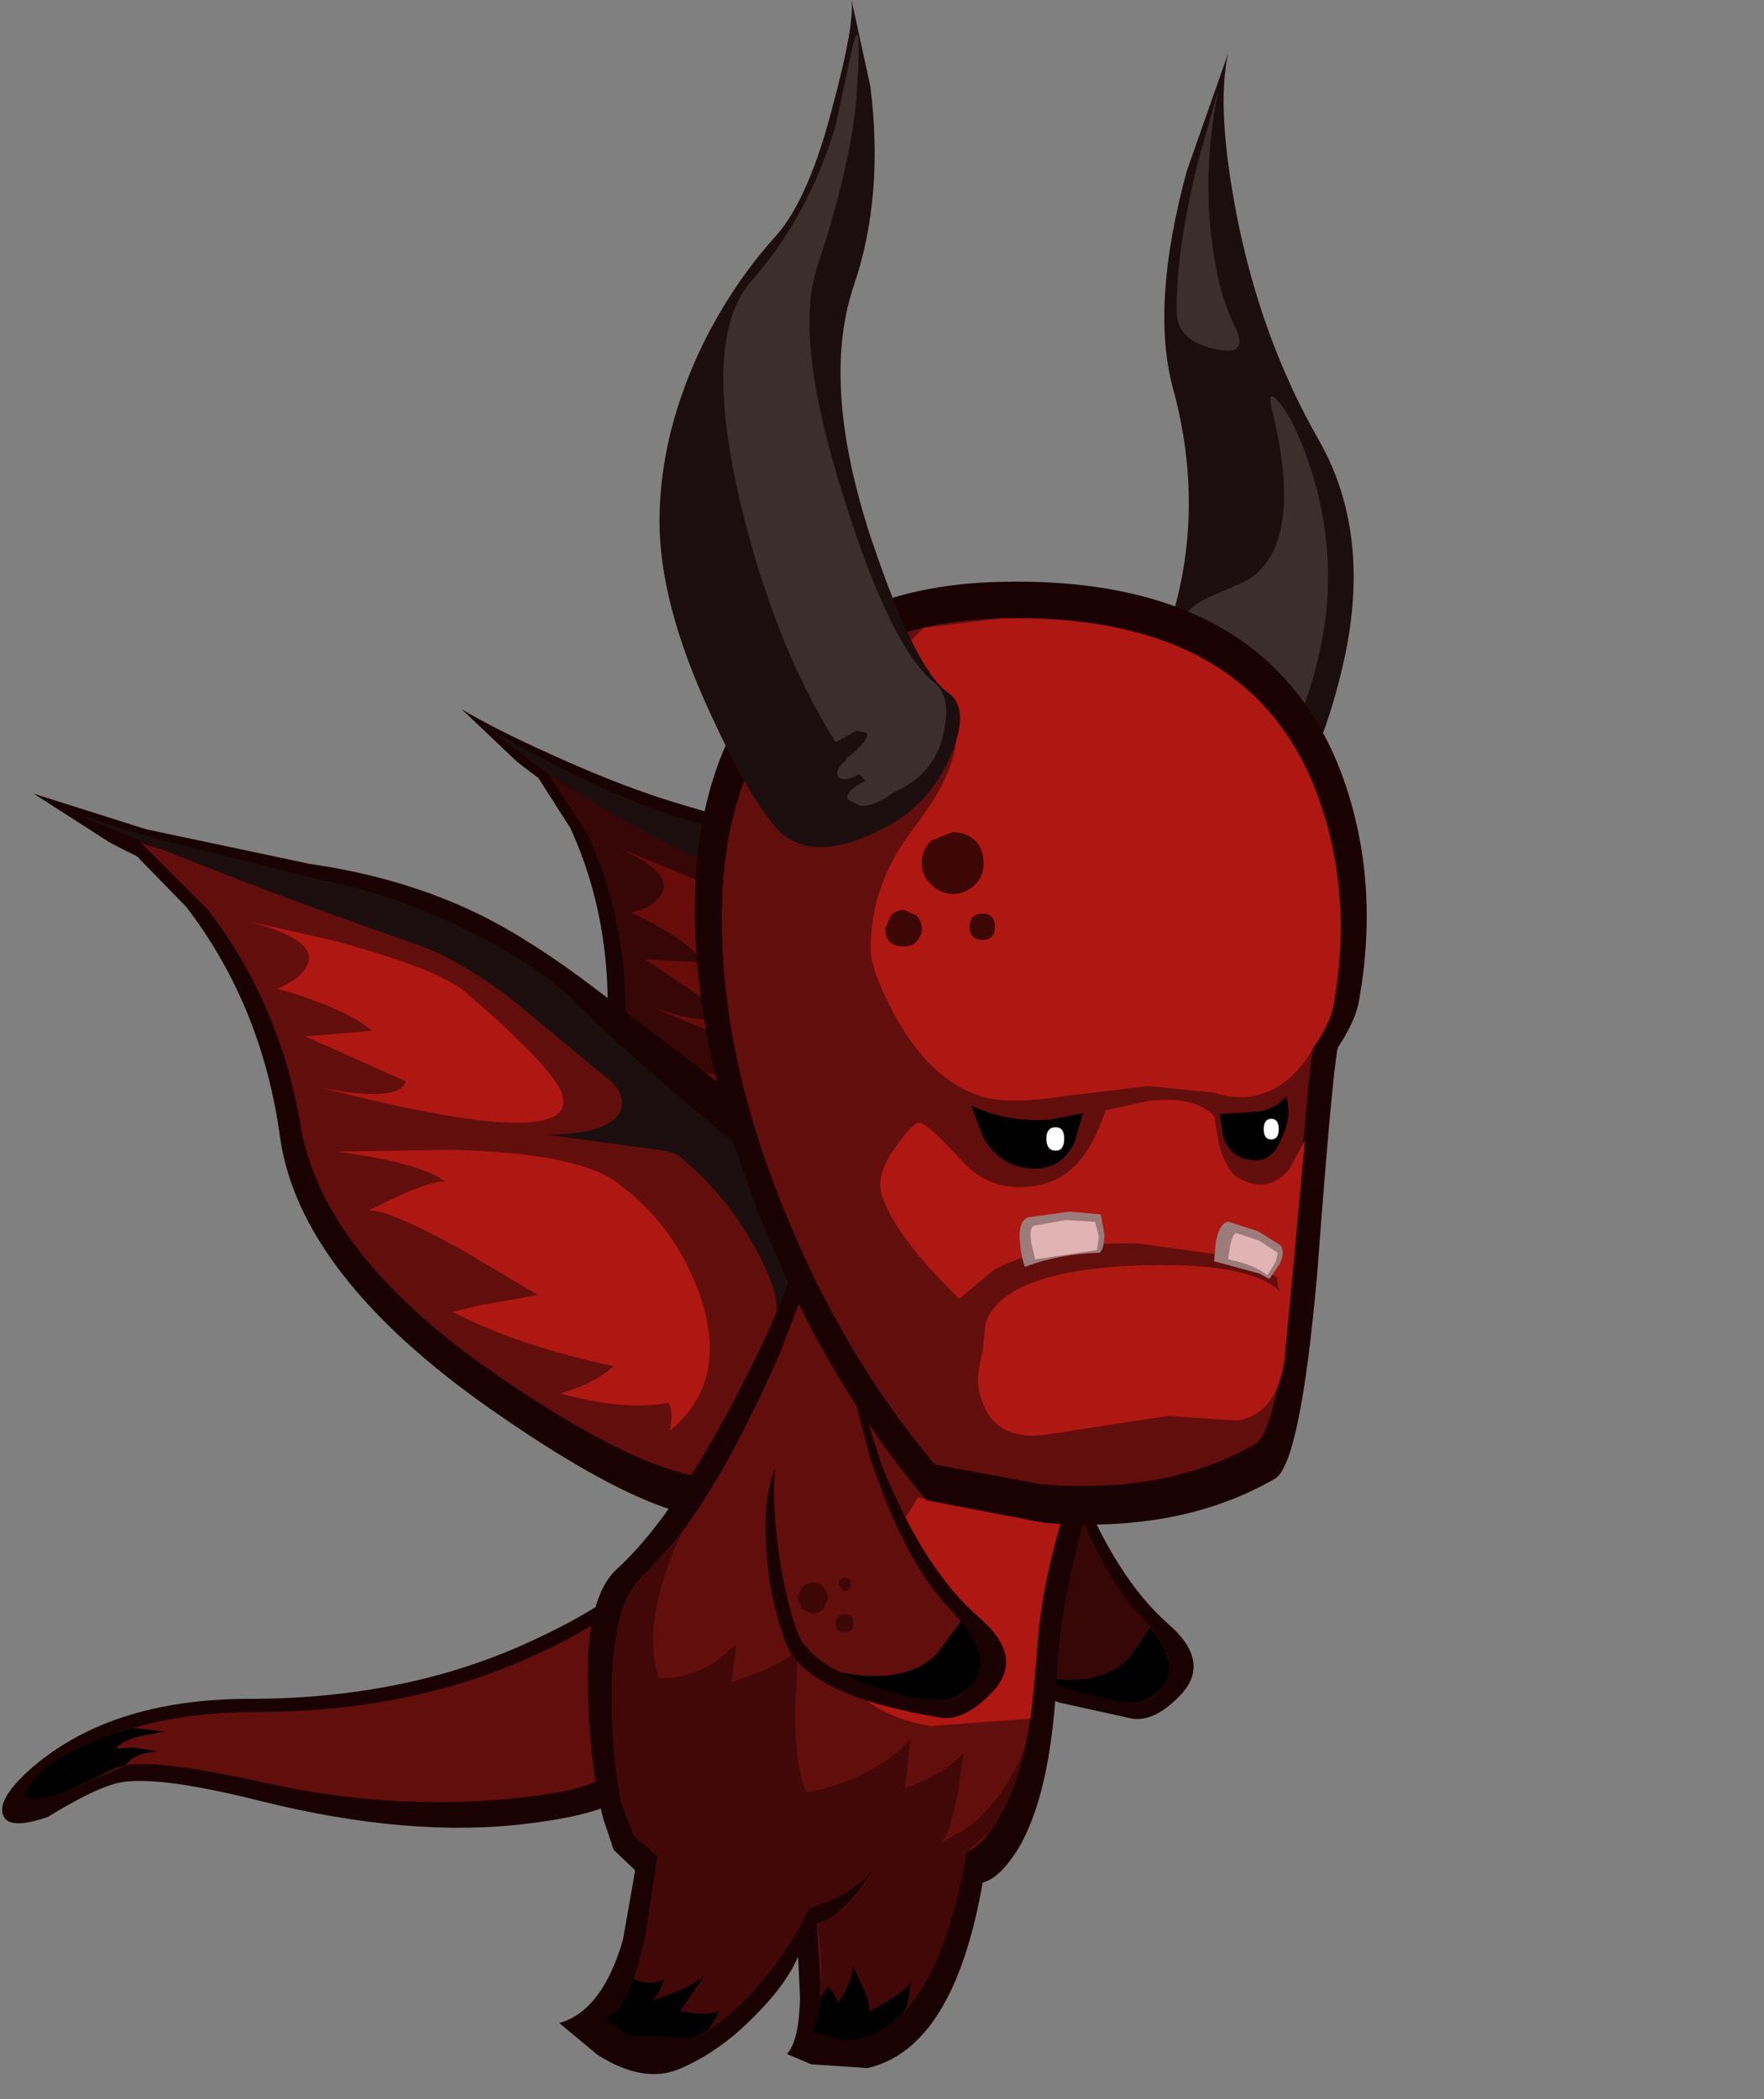<?xml version="1.0" encoding="UTF-8" standalone="no"?>
<svg xmlns:ffdec="https://www.free-decompiler.com/flash" xmlns:xlink="http://www.w3.org/1999/xlink" ffdec:objectType="frame" height="112.0px" width="94.15px" xmlns="http://www.w3.org/2000/svg">
  <rect width="100%" height="100%" fill="#808080" stroke="none"/>
  <g transform="matrix(1.0, 0.0, 0.0, 1.0, 49.9, 70.9)">
    <use ffdec:characterId="430" height="110.65" transform="matrix(1.0, 0.0, 0.0, 1.0, -49.8, -70.9)" width="72.85" xlink:href="#shape0"/>
  </g>
  <defs>
    <g id="shape0" transform="matrix(1.0, 0.0, 0.0, 1.0, 49.8, 70.9)">
      <path d="M-16.25 13.5 Q-15.2 13.55 -15.15 18.6 -15.1 23.5 -15.9 24.45 -17.05 25.85 -21.7 26.4 -27.95 27.2 -36.0 25.2 -41.95 23.7 -43.85 24.3 -45.05 24.65 -47.35 26.05 -49.5 26.8 -49.75 25.9 -50.0 25.1 -48.45 23.65 -44.15 19.75 -36.6 19.75 -28.1 19.75 -21.4 16.6 -18.05 15.05 -16.25 13.5" fill="#1a0202" fill-rule="evenodd" stroke="none"/>
      <path d="M-17.55 15.3 Q-16.6 15.35 -16.7 19.2 -16.75 22.95 -17.5 23.75 -18.4 24.75 -23.5 25.15 -29.55 25.6 -35.65 24.25 -41.5 22.95 -43.2 23.3 L-46.3 24.65 -48.35 24.75 Q-48.5 24.2 -47.0 23.25 -42.85 20.45 -36.2 20.45 -28.55 20.45 -22.35 17.85 -19.25 16.55 -17.55 15.3" fill="#620e0c" fill-rule="evenodd" stroke="none"/>
      <path d="M-41.5 22.55 L-42.2 22.65 Q-42.9 22.85 -43.2 23.3 -43.75 23.4 -44.55 23.85 L-46.3 24.65 Q-49.5 25.75 -48.1 24.1 -46.7 22.45 -42.75 21.3 L-41.15 21.5 -42.25 21.7 Q-43.4 21.95 -43.7 22.4 L-42.75 22.35 -41.5 22.55" fill="#000000" fill-rule="evenodd" stroke="none"/>
      <path d="M-7.15 -23.75 Q-6.45 -23.3 -0.9 -14.15 L4.55 -5.05 Q4.95 -4.85 3.0 0.5 0.95 6.05 -1.05 6.0 -4.35 6.0 -10.8 -0.75 -18.1 -8.35 -17.55 -15.05 -17.05 -21.45 -19.45 -26.7 L-22.0 -30.7 Q-21.85 -30.45 -14.9 -27.35 L-7.15 -23.75" fill="#1a0202" fill-rule="evenodd" stroke="none"/>
      <path d="M2.4 -2.45 Q2.7 -3.55 -3.6 -13.45 -10.0 -23.45 -11.7 -24.15 -18.05 -26.9 -22.3 -30.25 L-25.25 -33.05 Q-23.5 -32.0 -20.5 -30.65 -16.55 -28.85 -13.45 -27.95 -4.85 -25.45 -2.7 -23.8 -1.9 -23.2 -0.9 -20.4 1.2 -14.75 7.4 -7.35 10.5 -3.65 13.2 -1.1 13.6 -0.15 3.85 3.8 L-4.4 7.0 Q-2.95 6.35 -1.0 3.85 1.45 0.8 2.4 -2.45" fill="#1a0202" fill-rule="evenodd" stroke="none"/>
      <path d="M-7.0 -23.6 Q-6.35 -23.15 -1.15 -14.6 L3.95 -6.1 Q4.3 -5.75 2.75 -0.95 1.15 4.1 -0.75 4.05 -3.9 4.05 -9.95 -2.1 -16.85 -9.05 -16.55 -15.45 -16.25 -21.5 -18.55 -26.4 L-20.95 -30.1 Q-20.8 -29.85 -14.25 -26.95 -7.5 -23.95 -7.0 -23.6" fill="#360706" fill-rule="evenodd" stroke="none"/>
      <path d="M1.85 -2.9 Q2.4 -4.9 -0.45 -11.15 -0.7 -11.7 -1.65 -12.15 L-6.75 -13.85 Q-0.95 -12.75 -2.6 -15.4 -6.55 -22.4 -9.7 -23.75 -15.75 -26.35 -20.65 -29.6 L-24.3 -32.35 Q-22.45 -31.15 -19.9 -29.9 -16.15 -28.0 -13.25 -27.15 -5.45 -24.85 -3.6 -23.25 -3.05 -22.8 -2.05 -19.95 -0.1 -14.55 6.05 -7.35 9.15 -3.75 11.8 -1.25 12.15 -0.3 3.05 3.25 L-4.7 6.1 Q-3.35 5.55 -1.4 3.05 0.95 0.15 1.85 -2.9" fill="#1c0e0e" fill-rule="evenodd" stroke="none"/>
      <path d="M-4.4 -15.2 Q-4.45 -12.5 -15.15 -17.2 -11.8 -15.95 -11.35 -16.95 L-15.45 -19.7 -12.35 -19.55 Q-13.3 -20.85 -16.2 -22.2 -15.05 -22.5 -14.65 -23.1 -13.8 -24.25 -16.85 -25.65 L-13.1 -24.1 Q-8.75 -22.15 -7.75 -20.85 -4.35 -16.35 -4.4 -15.2" fill="#680c0a" fill-rule="evenodd" stroke="none"/>
      <path d="M-4.8 -2.0 Q-9.0 -3.6 -11.55 -5.6 L-10.25 -5.8 -7.5 -5.9 -10.4 -8.45 Q-13.45 -11.05 -14.35 -11.0 L-12.8 -11.5 -10.55 -11.9 Q-11.4 -12.9 -15.1 -14.0 L-9.85 -13.35 Q-4.35 -12.4 -2.85 -10.8 -0.65 -8.45 -0.25 -4.85 0.3 -0.55 -2.9 1.45 -2.6 0.6 -2.7 0.1 -4.8 0.2 -7.5 -1.05 -5.9 -1.3 -4.8 -2.0" fill="#680c0a" fill-rule="evenodd" stroke="none"/>
      <path d="M-43.8 -26.45 L-34.85 -23.9 -25.1 -21.25 Q-24.2 -20.85 -15.65 -11.8 L-7.15 -2.75 Q-6.6 -2.55 -7.6 3.55 -8.55 9.8 -10.9 10.1 -14.7 10.6 -23.7 4.3 -33.9 -2.85 -34.95 -10.2 -35.9 -17.2 -39.95 -22.5 L-43.8 -26.45" fill="#1a0202" fill-rule="evenodd" stroke="none"/>
      <path d="M-18.55 -10.6 Q-28.3 -20.45 -30.4 -21.0 -38.4 -22.95 -44.05 -25.95 L-48.1 -28.55 -42.1 -26.65 -33.35 -24.8 Q-28.45 -24.1 -24.4 -22.15 -21.55 -20.75 -18.2 -18.2 L4.5 -0.9 Q5.2 0.1 -5.45 6.45 -10.4 9.45 -14.45 11.7 -13.0 10.75 -11.35 7.75 -9.25 4.05 -8.95 0.4 -8.85 -0.8 -18.55 -10.6" fill="#1a0202" fill-rule="evenodd" stroke="none"/>
      <path d="M-42.45 -26.0 Q-42.25 -25.75 -34.05 -23.6 L-24.9 -21.1 Q-24.05 -20.75 -16.05 -12.25 L-8.1 -3.75 Q-7.55 -3.6 -8.2 1.95 -8.8 7.65 -11.0 7.95 -14.65 8.4 -23.05 2.7 -32.65 -3.8 -33.85 -10.8 -34.95 -17.35 -38.8 -22.35 L-42.45 -26.0" fill="#620e0c" fill-rule="evenodd" stroke="none"/>
      <path d="M-46.4 -27.7 Q-44.7 -27.05 -41.2 -26.05 L-32.95 -24.0 Q-28.5 -23.1 -24.45 -21.0 -20.95 -19.2 -19.05 -17.3 -14.8 -12.85 2.1 0.25 2.75 1.2 -6.85 6.45 L-15.2 10.85 Q-13.6 10.0 -11.35 6.55 -8.75 2.5 -8.45 -0.9 -8.35 -2.15 -9.7 -4.5 -11.2 -7.15 -13.45 -9.05 -13.85 -9.45 -14.8 -9.55 L-20.7 -10.35 Q-17.35 -10.4 -16.8 -11.6 -16.45 -12.45 -17.35 -13.25 L-22.8 -17.75 Q-25.6 -19.8 -27.65 -20.5 -37.35 -23.85 -46.4 -27.7" fill="#1c0e0e" fill-rule="evenodd" stroke="none"/>
      <path d="M-32.05 -20.7 Q-26.55 -19.2 -25.1 -18.0 -20.1 -13.7 -19.85 -12.35 -19.3 -9.4 -32.7 -12.85 -28.55 -12.05 -28.25 -13.2 L-33.6 -15.6 -30.05 -15.9 Q-31.45 -17.1 -35.1 -18.15 -33.85 -18.65 -33.5 -19.4 -32.85 -20.75 -36.7 -21.75 L-32.05 -20.7" fill="#af1712" fill-rule="evenodd" stroke="none"/>
      <path d="M-17.05 -7.85 Q-13.9 -5.6 -12.55 -1.8 -10.95 2.8 -14.15 5.45 -13.95 4.5 -14.2 3.95 -16.6 4.4 -20.0 3.45 -18.2 2.95 -17.15 2.0 -22.3 0.9 -25.75 -0.9 L-24.3 -1.25 -21.2 -1.8 -25.15 -4.15 Q-29.3 -6.45 -30.25 -6.3 L-28.6 -7.1 Q-26.8 -7.9 -26.15 -7.85 -27.3 -8.8 -31.85 -9.45 L-25.7 -9.55 Q-19.1 -9.35 -17.05 -7.85" fill="#af1712" fill-rule="evenodd" stroke="none"/>
      <path d="M13.15 19.5 Q11.75 21.0 10.5 20.8 L6.65 19.95 Q3.25 18.8 2.6 16.95 1.8 14.7 1.65 12.3 1.5 9.8 2.1 8.1 2.95 5.85 4.2 4.0 5.6 1.85 5.95 3.15 L7.55 8.0 Q9.65 13.3 12.45 15.75 14.75 17.75 13.15 19.5" fill="#1a0202" fill-rule="evenodd" stroke="none"/>
      <path d="M5.65 2.85 L6.95 7.7 Q8.75 13.0 10.95 15.3 13.25 17.65 12.2 19.05 11.35 20.2 10.2 19.95 L6.75 19.1 Q3.75 18.0 3.2 16.4 2.5 14.2 2.2 11.6 1.85 8.6 2.35 7.15 3.0 5.25 4.1 3.55 5.4 1.65 5.65 2.85" fill="#360706" fill-rule="evenodd" stroke="none"/>
      <path d="M11.5 15.95 Q13.15 18.0 12.1 19.15 11.25 20.1 10.2 19.95 L8.35 19.55 Q6.65 19.15 5.45 18.55 8.75 19.2 10.35 17.6 L11.5 15.95" fill="#000000" fill-rule="evenodd" stroke="none"/>
      <path d="M4.05 14.0 L4.6 14.25 4.8 14.8 Q4.8 15.55 4.0 15.55 L3.45 15.3 Q3.2 15.1 3.25 14.75 3.25 14.0 4.05 14.0" fill="#3d0706" fill-rule="evenodd" stroke="none"/>
      <path d="M5.65 15.6 Q6.1 15.6 6.1 16.05 L5.65 16.5 Q5.1 16.5 5.2 16.05 5.2 15.6 5.65 15.6" fill="#3d0706" fill-rule="evenodd" stroke="none"/>
      <path d="M5.65 13.75 Q5.95 13.75 5.95 14.1 L5.65 14.4 Q5.3 14.4 5.3 14.05 5.3 13.75 5.65 13.75" fill="#3d0706" fill-rule="evenodd" stroke="none"/>
      <path d="M-5.3 -8.55 Q-4.75 -10.25 4.3 -6.85 13.3 -3.5 12.35 -1.5 10.6 1.95 9.05 6.65 6.75 13.45 6.5 18.55 6.2 24.95 4.35 27.9 3.4 29.35 2.55 29.55 1.0 38.4 -3.6 39.45 L-6.6 39.25 -7.9 38.7 Q-7.25 38.0 -7.2 35.7 L-7.3 33.5 Q-7.95 35.0 -9.6 36.65 -11.5 38.6 -13.65 39.5 -15.55 40.3 -18.0 38.75 L-20.05 37.05 Q-17.75 36.4 -16.65 32.6 L-16.0 28.9 -17.15 27.8 -17.7 26.15 Q-18.4 23.45 -18.5 19.8 -18.75 14.4 -16.95 12.8 -13.2 9.35 -8.85 0.05 L-5.3 -8.55" fill="#1a0202" fill-rule="evenodd" stroke="none"/>
      <path d="M-5.15 -6.9 Q-4.65 -8.45 3.8 -5.35 12.2 -2.2 11.25 -0.35 8.95 4.2 8.0 6.65 5.7 12.5 5.45 17.2 5.15 23.15 3.4 26.1 2.55 27.6 1.7 27.9 0.25 36.15 -3.35 37.65 L-6.6 37.5 Q-6.1 36.95 -6.1 34.85 L-6.3 31.75 Q-5.95 31.7 -5.35 31.3 -4.25 30.45 -3.2 28.75 L-4.05 29.6 Q-5.1 30.4 -6.7 30.9 -10.55 36.85 -12.9 37.85 L-16.4 37.75 -17.75 36.7 Q-16.35 36.65 -15.45 32.4 L-14.8 28.15 -16.05 27.05 -16.7 25.4 Q-17.25 23.05 -17.25 19.6 -17.25 14.7 -15.6 13.2 -12.1 10.05 -8.25 1.25 L-5.15 -6.9" fill="#620e0c" fill-rule="evenodd" stroke="none"/>
      <path d="M-10.6 16.85 L-10.85 18.85 Q-7.65 17.8 -7.3 16.95 L-7.45 20.05 Q-7.5 23.45 -6.85 24.75 -3.2 24.0 -1.3 21.9 L-1.6 24.5 Q0.5 23.8 1.55 22.6 L1.25 24.65 Q0.85 26.85 0.3 27.45 L1.85 26.55 Q3.65 25.1 4.75 22.5 4.05 25.4 2.8 26.95 L1.7 27.9 Q0.25 36.15 -3.35 37.65 L-6.6 37.5 Q-6.1 36.95 -6.05 34.85 -6.05 33.15 -6.3 31.7 -4.65 31.35 -3.2 28.75 -4.4 30.25 -6.7 30.9 -7.4 32.55 -9.0 34.55 -11.0 37.0 -12.9 37.85 L-16.4 37.75 -17.75 36.7 Q-16.35 36.65 -15.45 32.4 L-14.8 28.15 -16.05 27.05 -16.7 25.4 Q-17.25 23.05 -17.25 19.6 -17.25 14.7 -15.6 13.2 L-13.55 10.95 Q-15.7 15.65 -14.75 18.65 -13.25 18.7 -11.75 17.8 L-10.6 16.85" fill="#420807" fill-rule="evenodd" stroke="none"/>
      <path d="M-0.9 9.0 Q3.7 10.05 6.95 9.6 5.65 13.75 5.45 17.2 L5.1 20.8 -0.25 21.2 Q-3.05 20.7 -4.45 19.1 -5.75 17.6 -3.45 13.15 L-0.9 9.0" fill="#af1712" fill-rule="evenodd" stroke="none"/>
      <path d="M-11.55 36.4 L-11.65 36.7 -12.1 37.4 -12.9 37.85 -16.4 37.75 -17.75 36.7 Q-16.8 36.7 -16.1 34.7 -15.15 35.1 -14.45 34.7 -14.8 35.65 -15.1 35.85 -12.65 35.05 -12.2 34.35 L-13.6 36.4 Q-12.1 36.7 -11.55 36.4" fill="#000000" fill-rule="evenodd" stroke="none"/>
      <path d="M-5.25 36.1 Q-4.35 34.8 -4.4 34.0 -3.3 36.1 -3.55 36.45 -1.45 35.35 -1.3 34.85 L-1.35 35.3 Q-1.4 35.9 -1.6 36.35 -3.1 38.05 -5.0 37.95 L-6.6 37.5 Q-6.25 37.1 -6.1 35.65 L-5.7 35.1 -5.4 35.5 Q-5.1 35.9 -5.25 36.1" fill="#000000" fill-rule="evenodd" stroke="none"/>
      <path d="M-4.5 2.15 L-2.85 7.25 Q-0.6 12.85 2.35 15.4 4.8 17.5 3.1 19.35 1.6 20.95 0.3 20.75 -7.0 19.55 -8.0 16.65 -8.85 14.25 -9.0 11.8 -9.2 9.15 -8.5 7.35 -7.65 5.0 -6.35 3.05 -4.85 0.75 -4.5 2.15" fill="#1a0202" fill-rule="evenodd" stroke="none"/>
      <path d="M-4.8 1.8 L-3.45 6.9 Q-1.6 12.45 0.75 14.9 3.15 17.4 2.05 18.85 1.2 20.05 0.0 19.8 L-3.65 18.9 Q-6.85 17.8 -7.4 16.05 -8.15 13.8 -8.45 11.0 -8.8 7.9 -8.3 6.35 -7.55 4.3 -6.4 2.6 -5.1 0.6 -4.8 1.8" fill="#620e0c" fill-rule="evenodd" stroke="none"/>
      <path d="M1.4 15.6 Q3.1 17.75 1.95 19.0 1.05 20.0 0.0 19.8 -2.7 19.55 -5.0 18.35 -1.55 19.0 0.1 17.35 L1.4 15.6" fill="#000000" fill-rule="evenodd" stroke="none"/>
      <path d="M-6.5 13.55 Q-6.15 13.55 -5.95 13.8 -5.7 14.05 -5.7 14.4 L-5.95 14.95 Q-6.2 15.2 -6.55 15.2 L-7.1 14.95 -7.35 14.35 -7.1 13.8 Q-6.85 13.55 -6.5 13.55" fill="#3d0706" fill-rule="evenodd" stroke="none"/>
      <path d="M-4.8 15.25 Q-4.35 15.25 -4.35 15.75 -4.35 16.2 -4.85 16.2 -5.3 16.2 -5.3 15.7 -5.3 15.25 -4.8 15.25" fill="#3d0706" fill-rule="evenodd" stroke="none"/>
      <path d="M-4.8 13.3 Q-4.5 13.3 -4.5 13.65 -4.5 14.0 -4.85 14.0 L-5.15 13.65 Q-5.15 13.3 -4.8 13.3" fill="#3d0706" fill-rule="evenodd" stroke="none"/>
      <path d="M15.65 -68.05 Q15.0 -65.15 16.1 -59.45 17.4 -52.8 20.5 -47.4 23.4 -42.3 21.75 -35.3 20.5 -30.0 18.6 -28.1 17.45 -27.0 13.0 -30.0 8.6 -33.0 10.35 -34.25 12.35 -35.7 13.2 -40.2 14.1 -45.1 12.7 -50.2 11.5 -54.65 13.45 -61.8 L15.65 -68.05" fill="#1c0e0e" fill-rule="evenodd" stroke="none"/>
      <path d="M15.15 -66.2 Q14.3 -62.15 14.75 -58.3 15.1 -55.25 16.0 -53.5 16.85 -51.8 14.85 -52.3 12.85 -52.75 12.9 -54.4 12.9 -57.7 14.05 -62.3 L15.15 -66.2" fill="#3d2e2e" fill-rule="evenodd" stroke="none"/>
      <path d="M14.55 -39.0 Q16.55 -39.85 16.85 -40.05 19.7 -42.05 18.0 -49.0 17.7 -50.2 18.3 -49.5 18.95 -48.8 19.65 -47.05 21.65 -41.85 20.65 -36.7 18.9 -27.8 13.85 -29.8 L11.75 -31.2 10.65 -32.15 Q12.95 -36.3 13.2 -37.6 13.35 -38.45 14.55 -39.0" fill="#3d2e2e" fill-rule="evenodd" stroke="none"/>
      <path d="M3.35 -39.85 Q17.9 -40.25 21.8 -29.35 23.75 -23.85 22.65 -17.6 22.5 -16.5 21.5 -15.0 21.2 -13.55 20.4 -2.9 19.5 7.2 18.15 8.0 13.05 10.95 5.8 10.35 L-0.45 9.15 Q-5.7 2.95 -9.05 -5.3 -12.5 -13.7 -12.8 -21.25 -13.05 -29.4 -9.35 -34.2 -5.25 -39.6 3.35 -39.85" fill="#1a0202" fill-rule="evenodd" stroke="none"/>
      <path d="M-8.25 -32.7 Q-4.4 -37.7 3.5 -37.9 16.95 -38.25 20.5 -28.25 22.3 -23.15 21.3 -17.4 21.15 -16.35 20.2 -15.0 19.9 -13.65 19.2 -3.85 18.35 5.45 17.1 6.15 12.4 8.85 5.7 8.3 L0.0 7.25 Q-4.85 1.5 -7.95 -6.1 -11.15 -13.85 -11.35 -20.75 -11.65 -28.3 -8.25 -32.7" fill="#620e0c" fill-rule="evenodd" stroke="none"/>
      <path d="M-0.6 -37.4 L3.5 -37.9 Q16.95 -38.25 20.5 -28.25 22.3 -23.15 21.3 -17.4 21.15 -16.35 20.2 -15.0 19.2 -13.2 17.65 -12.6 16.3 -12.1 14.9 -12.6 L11.35 -12.95 6.85 -12.4 Q3.85 -11.95 2.45 -12.4 -1.05 -13.55 -3.15 -18.9 L-3.4 -19.75 Q-3.65 -23.45 -1.1 -26.75 2.1 -30.95 0.7 -33.1 -0.25 -34.55 -3.05 -34.95 L-0.6 -37.4" fill="#af1712" fill-rule="evenodd" stroke="none"/>
      <path d="M-4.45 -70.9 L-3.45 -66.3 Q-2.7 -60.4 -4.35 -55.6 -6.1 -50.35 -3.4 -42.15 -1.05 -35.15 0.7 -33.95 1.9 -33.1 0.85 -30.6 -0.25 -28.0 -2.65 -26.75 -6.65 -24.65 -8.5 -26.75 -10.0 -28.5 -11.95 -32.75 -14.75 -38.75 -14.7 -43.25 -14.65 -47.85 -12.4 -52.5 -10.8 -55.75 -8.5 -58.3 -6.7 -60.3 -5.4 -65.45 -4.3 -69.55 -4.45 -70.9" fill="#1c0e0e" fill-rule="evenodd" stroke="none"/>
      <path d="M-2.1 -9.7 Q-1.15 -11.05 -0.8 -11.0 -0.4 -10.95 1.45 -8.95 3.0 -7.2 5.5 -7.65 6.9 -7.95 7.75 -9.0 8.5 -9.85 9.1 -11.65 L11.35 -12.15 Q13.85 -12.45 14.9 -11.35 L15.15 -9.9 Q15.55 -8.4 16.2 -8.05 17.75 -7.15 18.9 -8.5 L19.75 -10.05 18.65 1.75 Q18.2 4.6 16.1 4.9 L12.45 4.65 5.95 5.65 Q2.8 6.1 2.3 3.0 2.25 2.4 2.55 1.2 L2.7 -0.3 Q3.65 -3.0 10.3 -3.35 16.7 -3.65 18.4 -2.0 L18.3 -2.35 18.25 -2.75 Q17.3 -3.4 15.2 -3.95 L10.85 -4.55 Q6.0 -4.65 3.15 -3.15 L1.3 -1.6 Q-2.2 -5.0 -2.85 -7.2 -3.15 -8.25 -2.1 -9.7" fill="#af1712" fill-rule="evenodd" stroke="none"/>
      <path d="M1.95 -11.9 Q3.9 -11.0 6.1 -11.15 L7.9 -11.5 7.45 -9.95 Q6.8 -8.5 5.2 -8.55 3.5 -8.6 2.55 -10.25 L1.95 -11.9" fill="#000000" fill-rule="evenodd" stroke="none"/>
      <path d="M15.2 -11.45 L17.35 -11.6 Q18.2 -11.75 18.75 -12.4 19.05 -11.4 18.55 -10.25 18.05 -9.0 17.2 -9.0 15.85 -8.95 15.4 -10.2 L15.2 -11.45" fill="#000000" fill-rule="evenodd" stroke="none"/>
      <path d="M2.6 -24.85 Q2.6 -24.15 2.15 -23.7 1.65 -23.2 0.95 -23.2 0.3 -23.2 -0.2 -23.7 -0.7 -24.15 -0.7 -24.85 -0.7 -25.55 -0.2 -26.05 L0.95 -26.5 Q1.65 -26.5 2.15 -26.05 2.6 -25.55 2.6 -24.85" fill="#3d0706" fill-rule="evenodd" stroke="none"/>
      <path d="M-0.7 -21.35 Q-0.7 -20.95 -1.0 -20.65 -1.25 -20.4 -1.65 -20.4 -2.65 -20.4 -2.65 -21.35 L-2.35 -22.05 Q-2.05 -22.35 -1.65 -22.35 L-1.0 -22.05 Q-0.7 -21.75 -0.7 -21.35" fill="#3d0706" fill-rule="evenodd" stroke="none"/>
      <path d="M3.2 -21.45 Q3.2 -20.75 2.55 -20.75 1.85 -20.75 1.85 -21.45 1.85 -22.15 2.55 -22.15 3.2 -22.15 3.2 -21.45" fill="#3d0706" fill-rule="evenodd" stroke="none"/>
      <path d="M4.8 -3.3 Q4.6 -3.85 4.55 -4.5 4.4 -5.75 5.0 -5.95 L7.2 -6.25 8.85 -6.1 9.05 -5.0 Q9.0 -4.1 8.75 -4.05 6.65 -4.0 4.8 -3.3" fill="#9c7b7b" fill-rule="evenodd" stroke="none"/>
      <path d="M14.9 -3.6 L15.0 -4.7 Q15.25 -5.75 15.7 -5.7 L17.25 -5.2 18.45 -4.45 Q18.7 -4.1 18.4 -3.45 L17.85 -2.65 17.3 -2.95 14.9 -3.6" fill="#9c7b7b" fill-rule="evenodd" stroke="none"/>
      <path d="M6.9 -10.15 Q6.9 -9.5 6.45 -9.5 5.95 -9.5 5.95 -10.15 5.95 -10.75 6.45 -10.75 6.9 -10.75 6.9 -10.15" fill="#ffffff" fill-rule="evenodd" stroke="none"/>
      <path d="M18.35 -10.65 Q18.35 -10.1 17.95 -10.1 17.55 -10.1 17.55 -10.65 17.55 -11.2 17.95 -11.2 18.35 -11.2 18.35 -10.65" fill="#ffffff" fill-rule="evenodd" stroke="none"/>
      <path d="M15.65 -3.7 L15.75 -4.4 Q15.9 -5.1 16.1 -5.1 L17.3 -4.7 18.3 -4.05 18.2 -3.6 17.75 -2.85 Q17.0 -3.45 15.65 -3.7" fill="#e2b3b3" fill-rule="evenodd" stroke="none"/>
      <path d="M5.35 -3.7 L5.15 -4.55 Q5.0 -5.4 5.3 -5.5 L7.0 -5.8 8.55 -5.7 8.75 -4.9 8.65 -4.2 5.35 -3.7" fill="#e2b3b3" fill-rule="evenodd" stroke="none"/>
      <path d="M-1.5 -29.45 Q-1.4 -29.1 -2.6 -28.35 -3.4 -27.85 -4.0 -27.9 L-4.65 -28.25 Q-4.9 -28.75 -3.05 -29.55 L-2.05 -29.7 Q-1.6 -29.7 -1.5 -29.45" fill="#3d2e2e" fill-rule="evenodd" stroke="none"/>
      <path d="M-2.25 -31.15 Q-2.1 -30.9 -2.45 -30.65 L-3.2 -30.1 Q-4.8 -29.0 -5.15 -29.45 -5.55 -29.95 -3.75 -31.05 L-2.25 -31.15" fill="#3d2e2e" fill-rule="evenodd" stroke="none"/>
      <path d="M-5.3 -64.2 L-4.4 -68.4 Q-3.9 -70.4 -4.15 -66.25 -4.35 -62.5 -6.3 -56.6 -7.55 -52.75 -4.85 -44.3 -2.35 -36.3 0.0 -34.45 0.9 -33.7 0.45 -31.75 0.0 -29.6 -2.15 -28.65 -3.1 -28.25 -4.75 -30.45 L-4.5 -30.6 Q-3.45 -31.5 -3.65 -31.8 L-4.2 -31.9 -5.1 -31.4 -5.3 -31.3 Q-8.6 -36.55 -10.4 -44.15 -12.45 -52.9 -9.8 -55.9 -6.75 -59.35 -5.3 -64.2" fill="#3d2e2e" fill-rule="evenodd" stroke="none"/>
    </g>
  </defs>
</svg>
